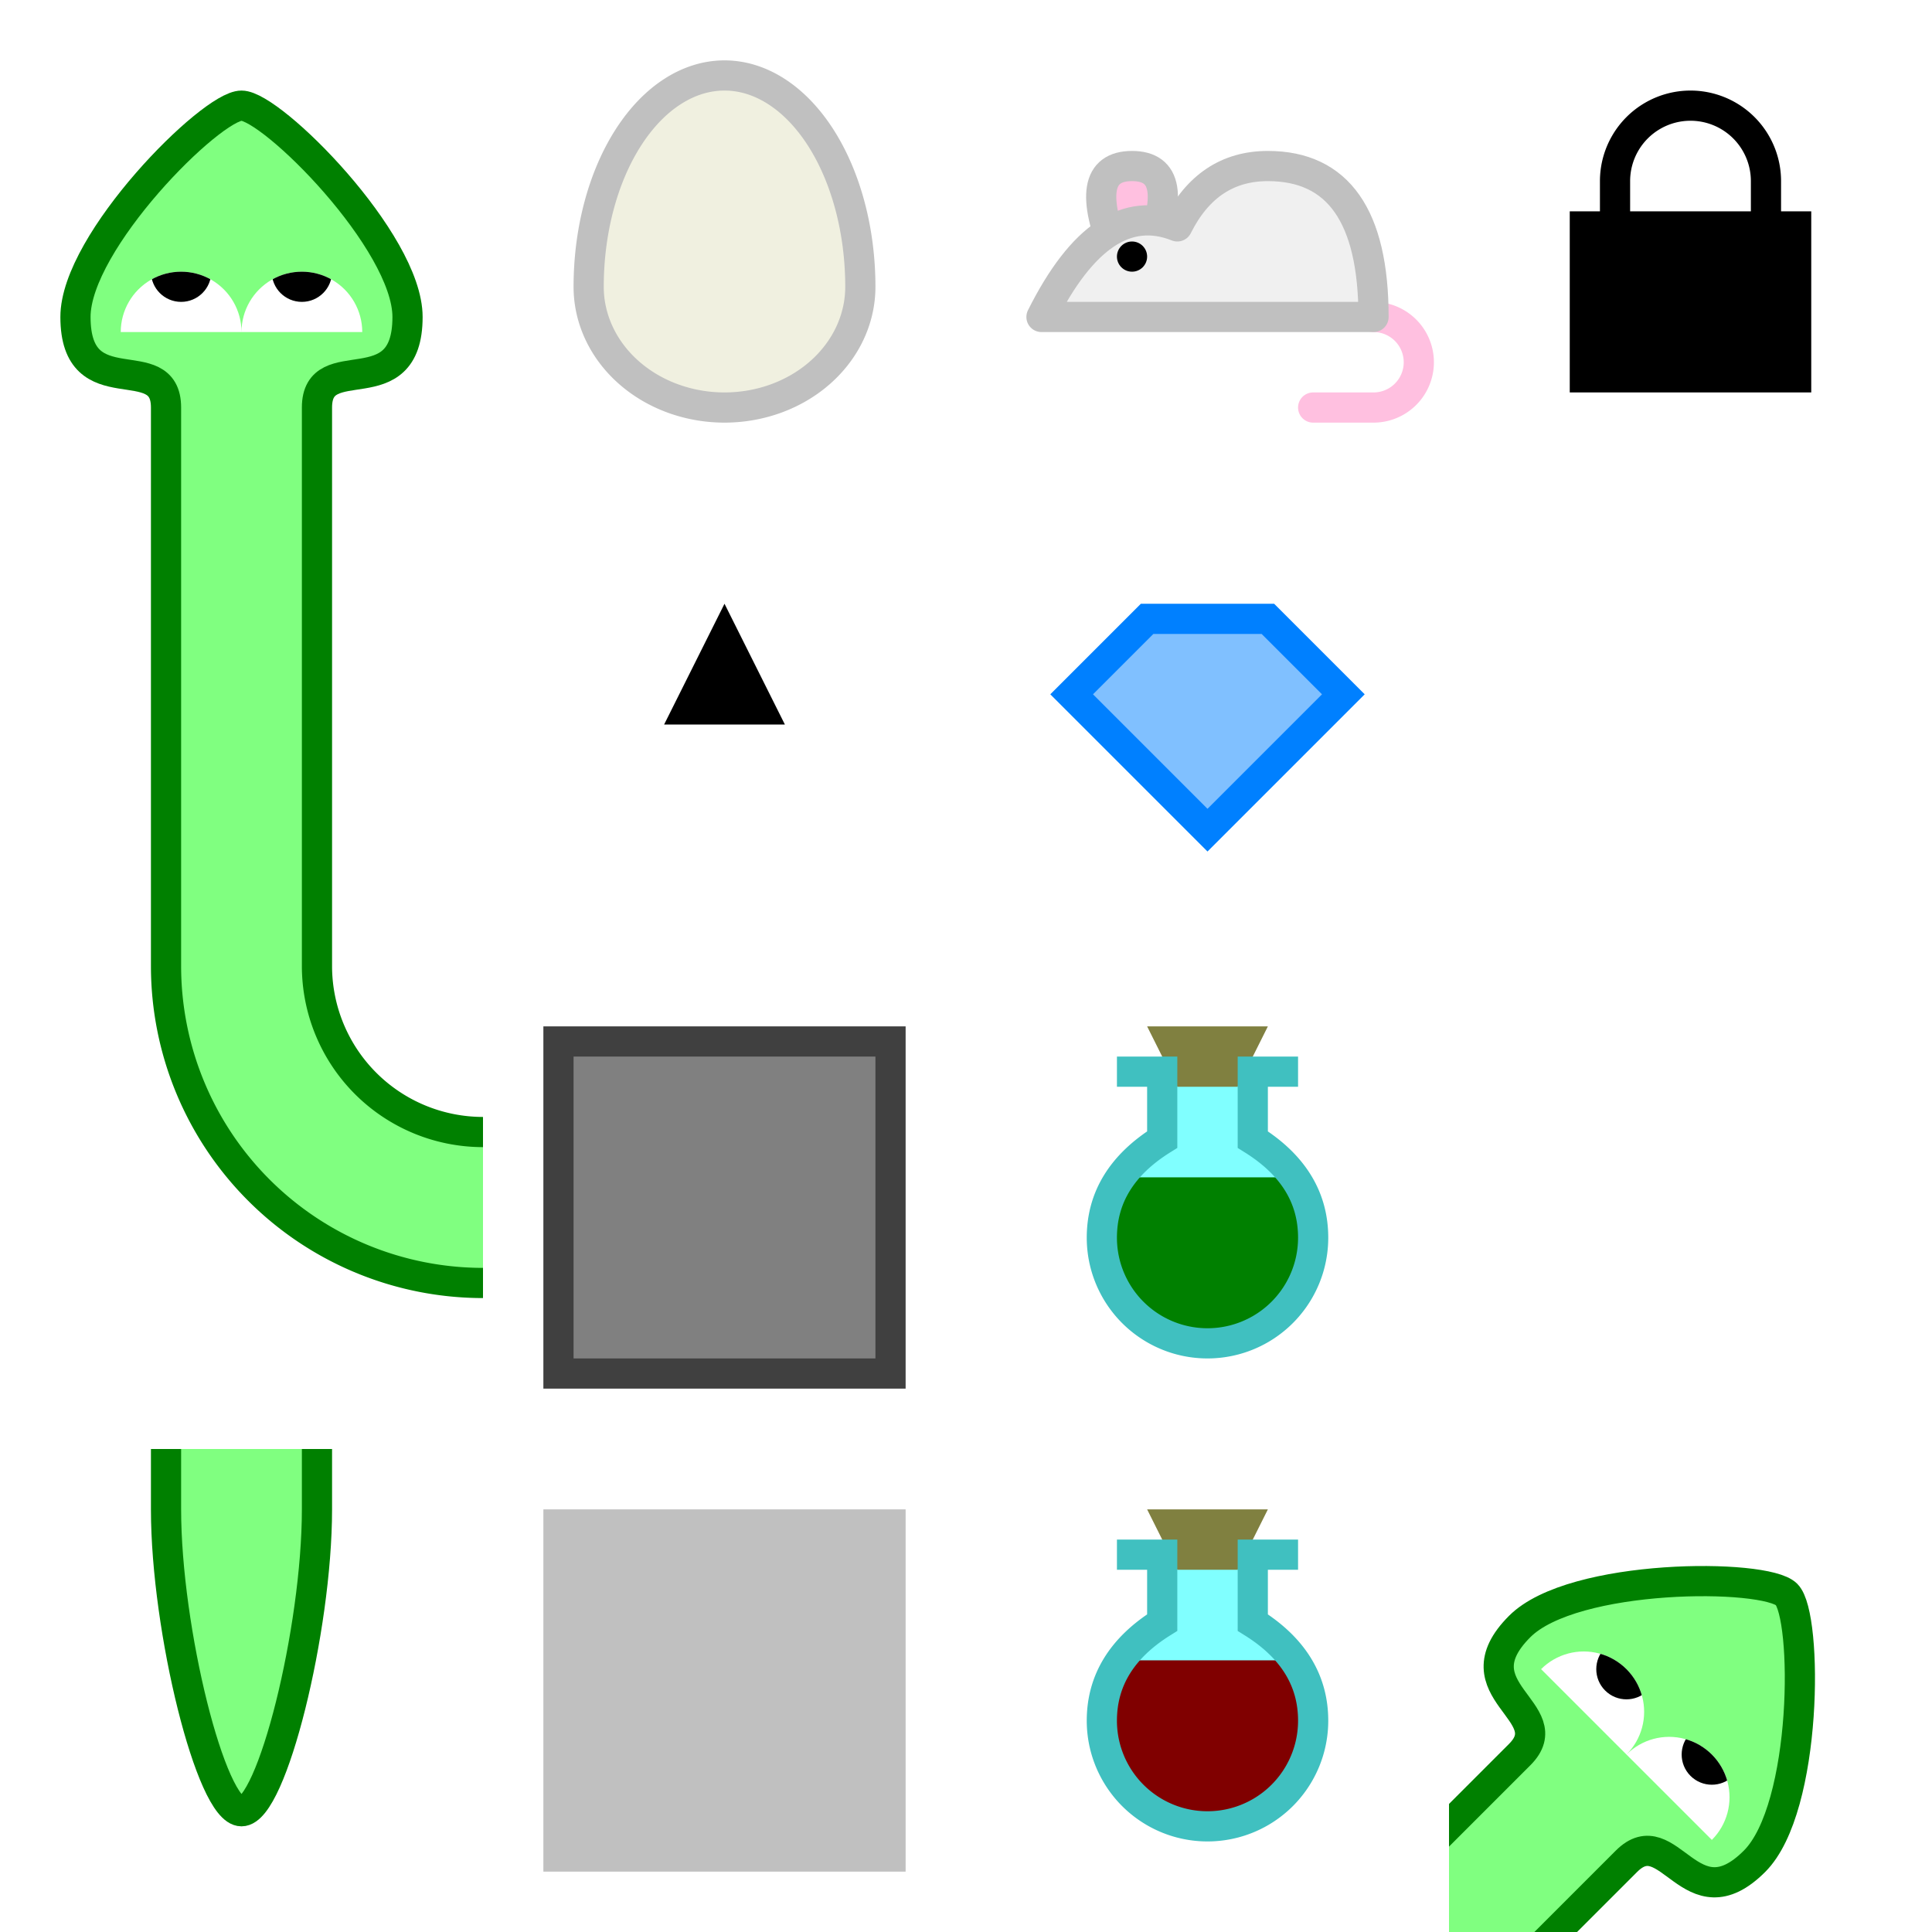 <?xml version="1.0" encoding="utf-8" standalone="yes"?>
<svg version="1.0" xmlns="http://www.w3.org/2000/svg" viewBox="0,0 128,128"
     xmlns:xlink="http://www.w3.org/1999/xlink" width="64" height="64">
    <title>Snake game spritesheet</title>
    <defs>
        <clipPath id="cell-clip">
            <rect x="-16" y="-16" width="32" height="32"/>
        </clipPath>
        <clipPath id="snake-eye-clip">
            <path d="M 0,6 H -8 A 4,4 0 0,1 0,6 M 0,6 H 8 A 4,4 0 0,0 0,6"/>
        </clipPath>
        <clipPath id="potion-clip">
            <rect x="-7" y="-2" width="14" height="11"/>
        </clipPath>
        <g id="potion-template">
            <path d="M -3,-9 V -4.5 Q -7,-2 -7,2 A 7,7 0 0,0 7,2
                  Q 7,-2 3,-4.5 V -9" fill="#80ffff"/>
            <path d="M -4,-12 L -2,-8 L 2,-8 L 4,-12 Z" fill="#808040"/>
            <circle cx="0" cy="2" r="7" clip-path="url(#potion-clip)"/>
            <path d="M -6,-9 H -3 V -4.5 Q -7,-2 -7,2 A 7,7 0 0,0 7,2
                  Q 7,-2 3,-4.5 V -9 H 6" fill="none" stroke="#40c0c0"
                  stroke-width="2"/>
        </g>
        <clipPath id="leck-clip">
            <rect x="-16" y="-16" width="32" height="32"/>
        </clipPath>
        <filter id="leck-filter">
            <feGaussianBlur in="SourceGraphic" stdDeviation="2"
                            result="blurred"/>
            <feComposite in="blurred" in2="blurred" operator="arithmetic"
                         k1="-1" k2="2" result="amplified"/>
            <feComponentTransfer in="SourceGraphic" result="white">
                <feFuncR type="discrete" tableValues="1"/>
                <feFuncG type="discrete" tableValues="1"/>
                <feFuncB type="discrete" tableValues="1"/>
            </feComponentTransfer>
            <feBlend in="white" in2="amplified"/>
            <!-- Uncomment for transparent leck.
            <feComposite in="SourceGraphic" in2="amplified"
                         operator="arithmetic" k1="-1" k3="1"/>
            -->
        </filter>
    </defs>
    <g id="snake" fill="#80ff80" stroke="#008000" stroke-width="2">
        <g id="snake-head" transform="translate(16,16)">
            <path d="M -5,16 V 11 C -5,7 -11,11 -11,5 C -11,0 -2,-9 0,-9
                  C 2,-9 11,0 11,5 C 11,11 5,7 5,11 V 16"/>
            <g clip-path="url(#snake-eye-clip)" stroke="none">
                <rect x="-8" y="2" width="16" height="4" fill="white"/>
                <circle cx="-4" cy="2" r="2" fill="black"/>
                <circle cx="4" cy="2" r="2" fill="black"/>
            </g>
        </g>
        <g id="snake-body" transform="translate(16,48)">
            <rect x="-5" y="-16" width="10" height="32" stroke="none"/>
            <path d="M -5,-16 V 16 M 5,-16 V 16" fill="none"/>
        </g>
        <g id="snake-curve" transform="translate(16,80)">
            <path d="M -5,-16 A 21,21 0 0,0 16,5 L 16,-5
                  A 11,11 0 0,1 5,-16 Z" stroke="none"/>
            <path d="M -5,-16 A 21,21 0 0,0 16,5 M 5,-16 A 11,11 0 0,0 16,-5"
                  fill="none"/>
        </g>
        <g id="snake-tail" transform="translate(16,112)">
            <path d="M -5,-16 V -12 C -5,-4 -2,8 0,8 C 2,8 5,-4 5,-12
                  V -16"/>
        </g>
    </g>
    <g id="egg" transform="translate(48,16)">
        <path d="M -9,3 A 9,14 0 0,1 9,3 A 9,8 0 0,1 -9,3 Z" fill="#f0f0e0"
              stroke="#c0c0c0" stroke-width="2"/>
    </g>
    <g id="arrow" transform="translate(48,48)">
        <path d="M 0,-8 L 4,0 L -4,0 Z"/>
    </g>
    <g id="obstacle" transform="translate(48,80)">
        <rect x="-11" y="-11" width="22" height="22" fill="#808080"
              stroke="#404040" stroke-width="2"/>
    </g>
    <g id="weak-obstacle" transform="translate(48,112)">
        <rect x="-12" y="-12" width="24" height="24" fill="#c0c0c0"/>
    </g>
    <g id="mouse" transform="translate(80,16)">
        <path d="M -6,1 Q -8.5,-5 -5,-5 Q -1.5,-5 -4,1" fill="#ffc0e0"
              stroke="#c0c0c0" stroke-width="2"/>
        <path d="M 11,5 A 2,2 0 0,1 11,11 L 7,11" fill="none"
              stroke="#ffc0e0" stroke-width="2" stroke-linecap="round"/>
        <path d="M -11,5 Q -7,-3 -2,-1 Q 0,-5 4,-5 Q 11,-5 11,5 Z"
              fill="#f0f0f0" stroke="#c0c0c0" stroke-width="2"
              stroke-linejoin="round"/>
        <circle cx="-5" cy="1" r="1" fill="black"/>
    </g>
    <g id="gem" transform="translate(80,48)">
        <path d="M 0,7 L 9,-2 L 4,-7 L -4,-7 L -9,-2 Z" fill="#80c0ff"
              stroke="#0080ff" stroke-width="2"/>
    </g>
    <g id="potion-green" transform="translate(80,80)">
        <use xlink:href="#potion-template" fill="#008000"/>
    </g>
    <g id="potion-red" transform="translate(80,112)">
        <use xlink:href="#potion-template" fill="#800000"/>
    </g>
    <g id="leck" transform="translate(112,16)">
        <g clip-path="url(#leck-clip)" filter="url(#leck-filter)">
            <rect x="-16" y="-16" width="32" height="32" opacity="0"/>
            <path d="M -8,10 V -2 H -6 V -4 A 6,6 0 0,1 6,-4 V -2 H 8 V 10 Z
                  M -4,-2 H 4 V -4 A 4,4 0 0,0 -4,-4 Z"/>
        </g>
    </g>
    <g id="favicon" transform="translate(112,112)">
        <g clip-path="url(#cell-clip)">
            <g transform="rotate(45)" fill="#80ff80" stroke="#008000"
               stroke-width="2">
                <path d="M -5,24 V 11 C -5,7 -11,11 -11,5 C -11,0 -2,-9 0,-9
                      C 2,-9 11,0 11,5 C 11,11 5,7 5,11 V 24"/>
                <g clip-path="url(#snake-eye-clip)" stroke="none">
                    <rect x="-8" y="2" width="16" height="4" fill="white"/>
                    <circle cx="-4" cy="2" r="2" fill="black"/>
                    <circle cx="4" cy="2" r="2" fill="black"/>
                </g>
            </g>
        </g>
    </g>
</svg>

